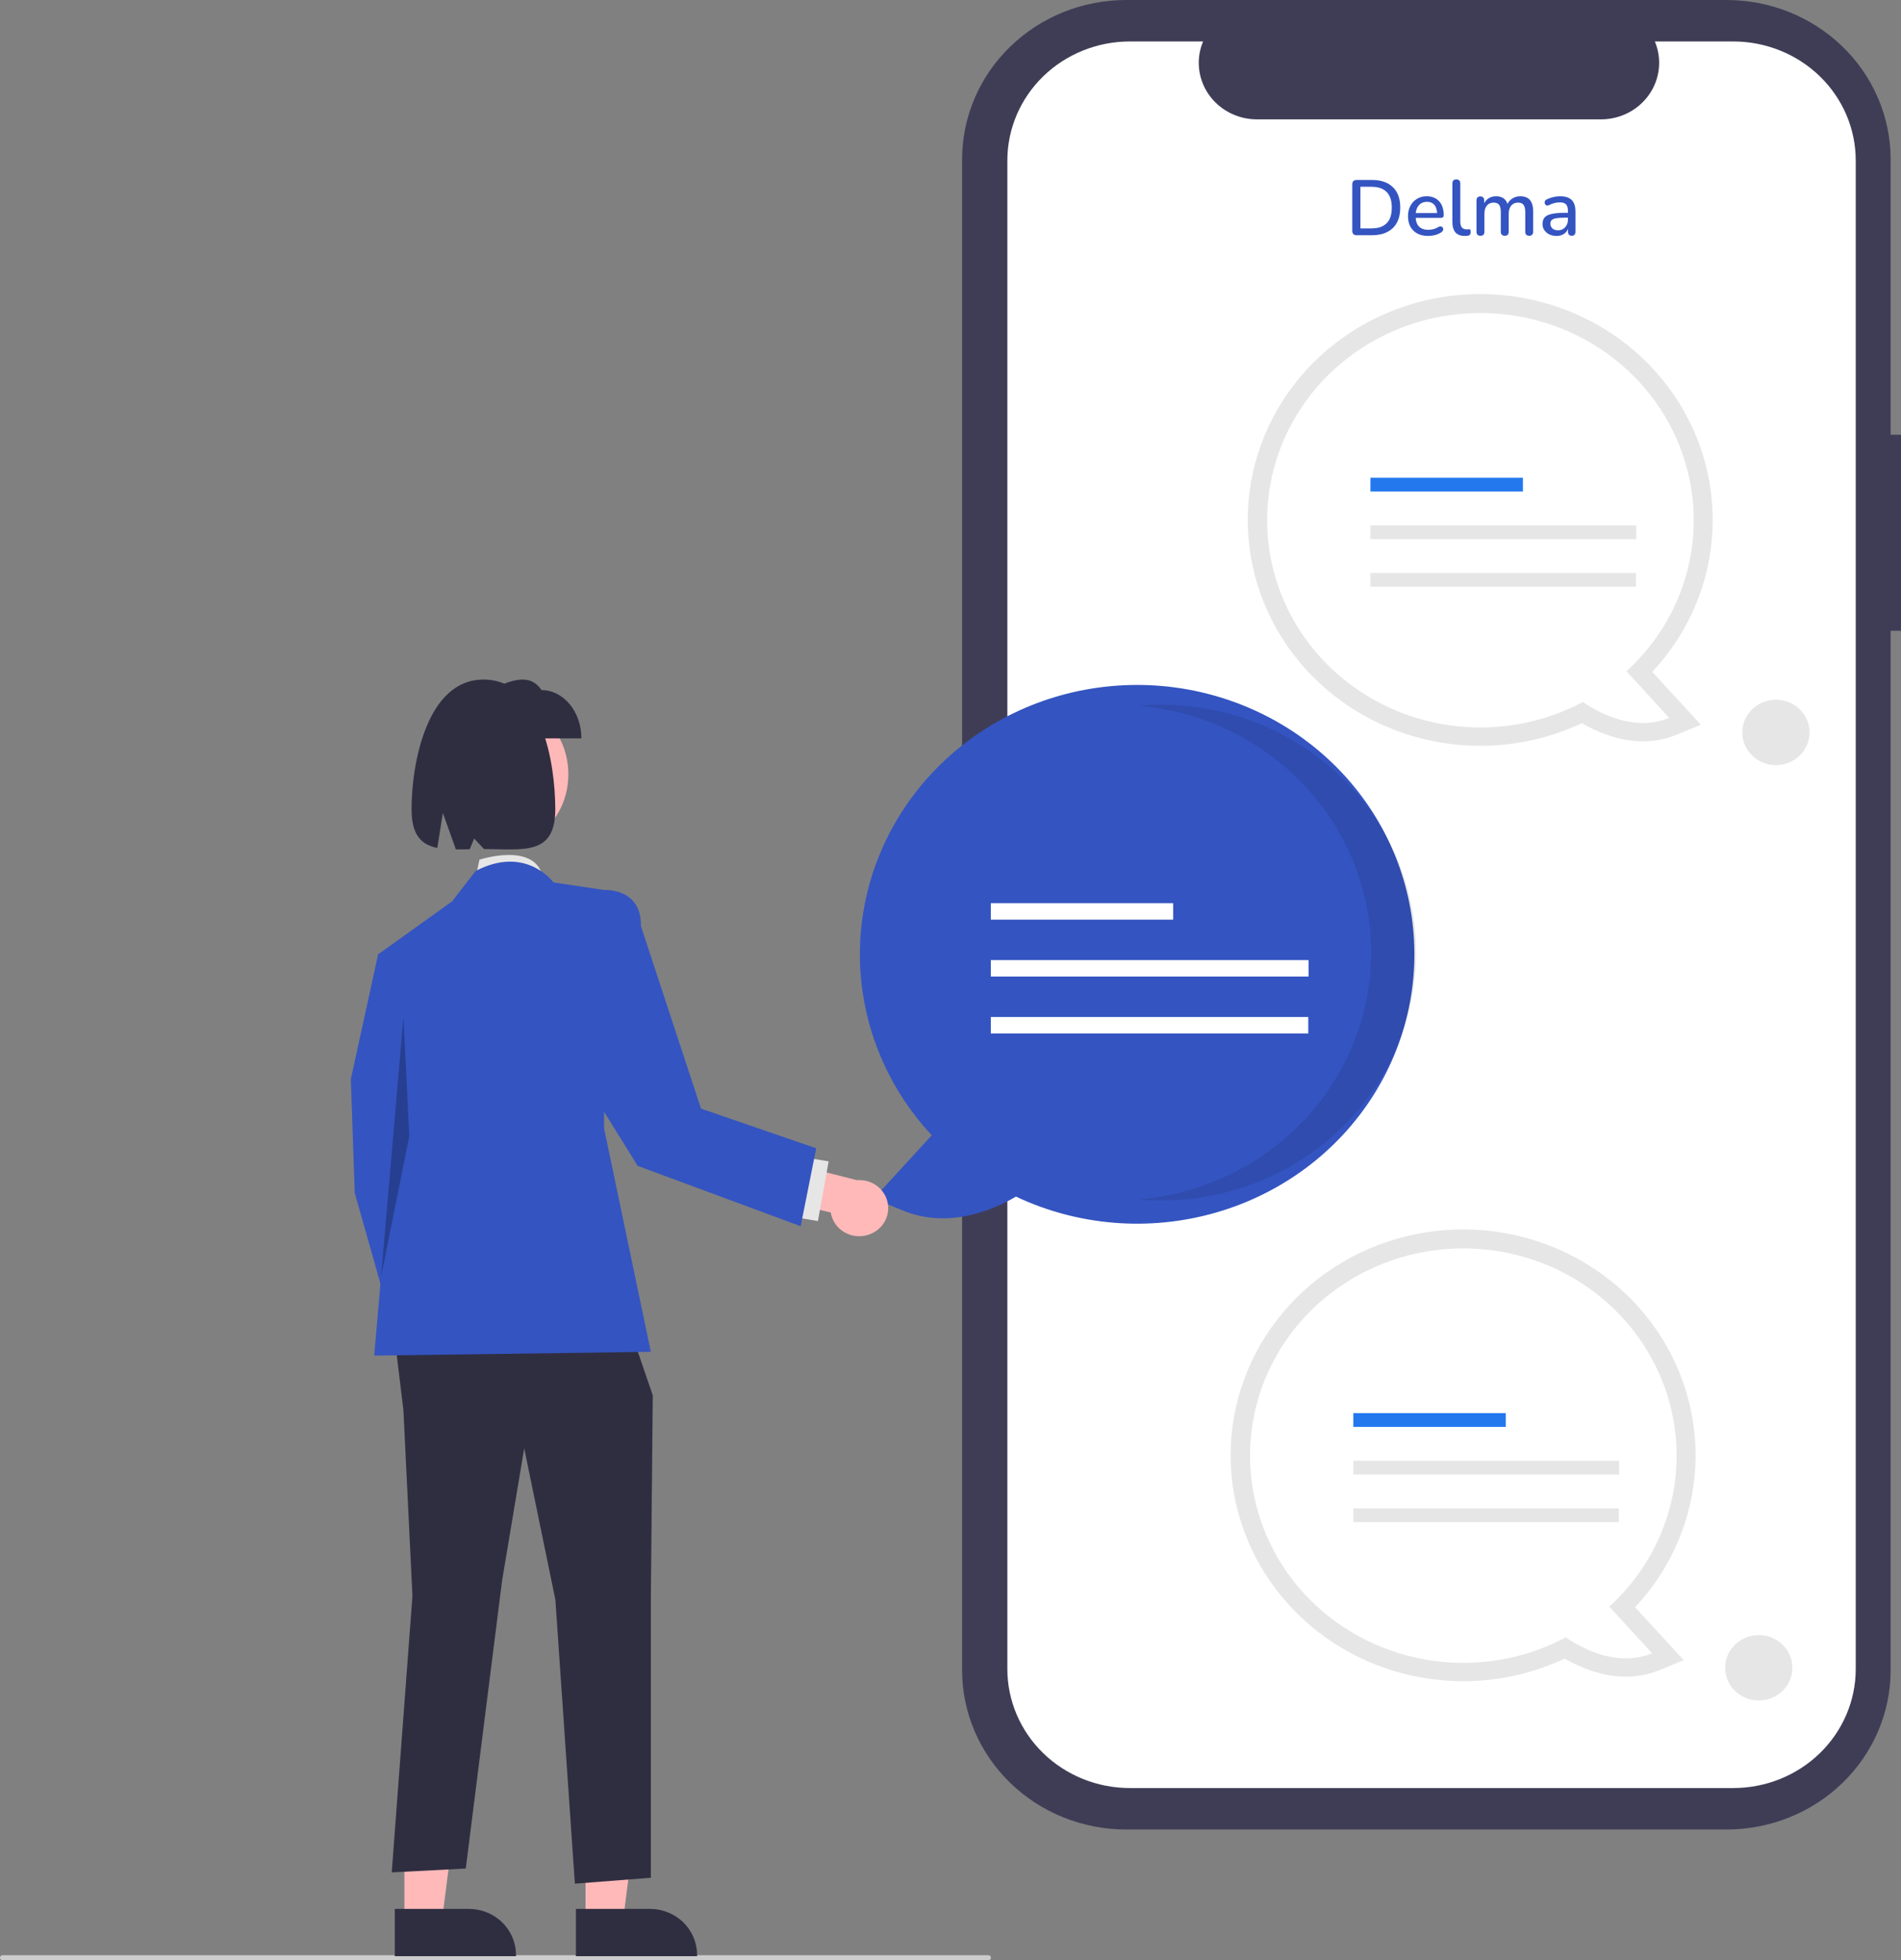 <svg width="291" height="300" viewBox="0 0 291 300" fill="none" xmlns="http://www.w3.org/2000/svg">
<rect x="0" y="0" width="291" height="300" fill="#808080" stroke="none"/>
<g clip-path="url(#clip0_348_3133)">
<path d="M291 66.537H289.416V24.392C289.416 21.189 288.767 18.017 287.505 15.058C286.243 12.098 284.393 9.409 282.061 7.144C279.73 4.879 276.962 3.083 273.915 1.857C270.868 0.631 267.603 2.52618e-06 264.305 0H172.385C169.087 -7.57829e-06 165.822 0.631 162.775 1.857C159.729 3.083 156.961 4.879 154.629 7.144C152.297 9.409 150.447 12.098 149.185 15.058C147.923 18.017 147.274 21.189 147.274 24.392V255.6C147.274 262.069 149.92 268.273 154.629 272.848C159.338 277.422 165.725 279.992 172.385 279.992H264.305C270.965 279.992 277.352 277.422 282.061 272.848C286.771 268.273 289.416 262.069 289.416 255.6V96.536H291L291 66.537Z" fill="#3F3D56"/>
<path d="M265.319 6.346H253.32C253.872 7.66 254.082 9.086 253.933 10.498C253.784 11.909 253.28 13.264 252.465 14.442C251.65 15.62 250.549 16.585 249.26 17.252C247.971 17.919 246.532 18.269 245.071 18.269H192.411C190.95 18.269 189.511 17.919 188.222 17.252C186.933 16.585 185.832 15.62 185.017 14.442C184.202 13.264 183.698 11.909 183.549 10.498C183.4 9.086 183.61 7.66 184.162 6.346H172.955C167.982 6.346 163.212 8.265 159.695 11.681C156.179 15.097 154.203 19.73 154.203 24.562V255.43C154.203 260.261 156.179 264.895 159.695 268.311C163.212 271.727 167.982 273.646 172.955 273.646H265.319C267.781 273.646 270.22 273.175 272.495 272.259C274.77 271.344 276.837 270.002 278.579 268.311C280.32 266.619 281.701 264.611 282.644 262.401C283.586 260.191 284.071 257.822 284.071 255.43V24.562C284.071 22.169 283.586 19.801 282.644 17.591C281.701 15.381 280.32 13.373 278.579 11.681C276.837 9.99 274.77 8.648 272.495 7.733C270.22 6.817 267.781 6.346 265.319 6.346Z" fill="white"/>
<path d="M207.674 36C207.458 36 207.29 35.944 207.17 35.832C207.058 35.712 207.002 35.544 207.002 35.328V28.212C207.002 27.996 207.058 27.832 207.17 27.72C207.29 27.6 207.458 27.54 207.674 27.54H209.99C211.382 27.54 212.454 27.904 213.206 28.632C213.966 29.352 214.346 30.396 214.346 31.764C214.346 32.444 214.25 33.048 214.058 33.576C213.866 34.104 213.582 34.548 213.206 34.908C212.838 35.26 212.386 35.532 211.85 35.724C211.314 35.908 210.694 36 209.99 36H207.674ZM208.25 34.956H209.918C210.446 34.956 210.902 34.892 211.286 34.764C211.678 34.628 212.006 34.428 212.27 34.164C212.534 33.9 212.73 33.568 212.858 33.168C212.986 32.768 213.05 32.3 213.05 31.764C213.05 30.7 212.786 29.904 212.258 29.376C211.738 28.848 210.958 28.584 209.918 28.584H208.25V34.956ZM218.629 36.108C217.989 36.108 217.437 35.988 216.973 35.748C216.517 35.5 216.161 35.152 215.905 34.704C215.657 34.248 215.533 33.708 215.533 33.084C215.533 32.476 215.657 31.944 215.905 31.488C216.153 31.032 216.493 30.676 216.925 30.42C217.357 30.164 217.849 30.036 218.401 30.036C218.809 30.036 219.173 30.104 219.493 30.24C219.813 30.368 220.085 30.56 220.309 30.816C220.541 31.064 220.713 31.368 220.825 31.728C220.945 32.088 221.005 32.492 221.005 32.94C221.005 33.076 220.965 33.18 220.885 33.252C220.805 33.316 220.685 33.348 220.525 33.348H216.493V32.604H220.189L219.985 32.772C219.985 32.372 219.925 32.032 219.805 31.752C219.693 31.472 219.521 31.26 219.289 31.116C219.065 30.964 218.785 30.888 218.449 30.888C218.073 30.888 217.753 30.976 217.489 31.152C217.233 31.328 217.037 31.572 216.901 31.884C216.765 32.196 216.697 32.56 216.697 32.976V33.048C216.697 33.752 216.861 34.284 217.189 34.644C217.525 34.996 218.009 35.172 218.641 35.172C218.881 35.172 219.133 35.14 219.397 35.076C219.669 35.012 219.925 34.904 220.165 34.752C220.301 34.672 220.421 34.636 220.525 34.644C220.637 34.652 220.725 34.688 220.789 34.752C220.861 34.816 220.905 34.896 220.921 34.992C220.937 35.088 220.921 35.188 220.873 35.292C220.825 35.388 220.741 35.476 220.621 35.556C220.349 35.74 220.033 35.88 219.673 35.976C219.313 36.064 218.965 36.108 218.629 36.108ZM224.211 36.108C223.587 36.108 223.115 35.928 222.795 35.568C222.483 35.2 222.327 34.672 222.327 33.984V28.068C222.327 27.868 222.379 27.716 222.483 27.612C222.587 27.508 222.735 27.456 222.927 27.456C223.119 27.456 223.267 27.508 223.371 27.612C223.483 27.716 223.539 27.868 223.539 28.068V33.912C223.539 34.312 223.619 34.612 223.779 34.812C223.947 35.004 224.187 35.1 224.499 35.1C224.571 35.1 224.635 35.1 224.691 35.1C224.747 35.092 224.803 35.084 224.859 35.076C224.955 35.068 225.023 35.096 225.063 35.16C225.103 35.216 225.123 35.336 225.123 35.52C225.123 35.688 225.087 35.82 225.015 35.916C224.943 36.004 224.827 36.06 224.667 36.084C224.595 36.092 224.519 36.096 224.439 36.096C224.359 36.104 224.283 36.108 224.211 36.108ZM226.619 36.084C226.427 36.084 226.279 36.032 226.175 35.928C226.071 35.816 226.019 35.664 226.019 35.472V30.672C226.019 30.472 226.071 30.32 226.175 30.216C226.279 30.112 226.423 30.06 226.607 30.06C226.799 30.06 226.943 30.112 227.039 30.216C227.143 30.32 227.195 30.472 227.195 30.672V31.656L227.063 31.392C227.223 30.968 227.471 30.636 227.807 30.396C228.143 30.156 228.547 30.036 229.019 30.036C229.507 30.036 229.903 30.152 230.207 30.384C230.511 30.616 230.719 30.972 230.831 31.452H230.663C230.815 31.012 231.075 30.668 231.443 30.42C231.811 30.164 232.239 30.036 232.727 30.036C233.175 30.036 233.543 30.124 233.831 30.3C234.119 30.468 234.335 30.728 234.479 31.08C234.623 31.424 234.695 31.86 234.695 32.388V35.472C234.695 35.664 234.639 35.816 234.527 35.928C234.423 36.032 234.275 36.084 234.083 36.084C233.891 36.084 233.743 36.032 233.639 35.928C233.535 35.816 233.483 35.664 233.483 35.472V32.448C233.483 31.952 233.395 31.588 233.219 31.356C233.051 31.124 232.771 31.008 232.379 31.008C231.939 31.008 231.591 31.16 231.335 31.464C231.079 31.768 230.951 32.188 230.951 32.724V35.472C230.951 35.664 230.899 35.816 230.795 35.928C230.691 36.032 230.543 36.084 230.351 36.084C230.159 36.084 230.007 36.032 229.895 35.928C229.791 35.816 229.739 35.664 229.739 35.472V32.448C229.739 31.952 229.655 31.588 229.487 31.356C229.319 31.124 229.039 31.008 228.647 31.008C228.207 31.008 227.859 31.16 227.603 31.464C227.355 31.768 227.231 32.188 227.231 32.724V35.472C227.231 35.88 227.027 36.084 226.619 36.084ZM238.261 36.108C237.853 36.108 237.485 36.028 237.157 35.868C236.837 35.708 236.585 35.492 236.401 35.22C236.217 34.948 236.125 34.64 236.125 34.296C236.125 33.864 236.233 33.524 236.449 33.276C236.673 33.02 237.037 32.84 237.541 32.736C238.053 32.624 238.741 32.568 239.605 32.568H240.169V33.312H239.617C239.041 33.312 238.585 33.34 238.249 33.396C237.913 33.452 237.673 33.548 237.529 33.684C237.393 33.812 237.325 33.992 237.325 34.224C237.325 34.528 237.429 34.776 237.637 34.968C237.845 35.152 238.133 35.244 238.501 35.244C238.797 35.244 239.057 35.176 239.281 35.04C239.505 34.896 239.681 34.704 239.809 34.464C239.945 34.224 240.013 33.948 240.013 33.636V32.256C240.013 31.8 239.917 31.472 239.725 31.272C239.533 31.072 239.217 30.972 238.777 30.972C238.521 30.972 238.253 31.004 237.973 31.068C237.701 31.132 237.417 31.24 237.121 31.392C236.985 31.456 236.869 31.476 236.773 31.452C236.677 31.428 236.601 31.376 236.545 31.296C236.489 31.208 236.457 31.116 236.449 31.02C236.449 30.916 236.473 30.816 236.521 30.72C236.577 30.624 236.669 30.552 236.797 30.504C237.149 30.336 237.497 30.216 237.841 30.144C238.185 30.072 238.509 30.036 238.813 30.036C239.349 30.036 239.789 30.12 240.133 30.288C240.485 30.456 240.745 30.712 240.913 31.056C241.081 31.4 241.165 31.844 241.165 32.388V35.472C241.165 35.664 241.117 35.816 241.021 35.928C240.925 36.032 240.785 36.084 240.601 36.084C240.425 36.084 240.285 36.032 240.181 35.928C240.077 35.816 240.025 35.664 240.025 35.472V34.692H240.133C240.069 34.988 239.949 35.244 239.773 35.46C239.605 35.668 239.393 35.828 239.137 35.94C238.881 36.052 238.589 36.108 238.261 36.108Z" fill="#3454C1"/>
<path d="M223.984 257.294C215.823 257.297 207.907 254.576 201.565 249.585C195.223 244.595 190.84 237.639 189.15 229.882C187.459 222.126 188.565 214.041 192.281 206.982C195.998 199.924 202.099 194.32 209.562 191.111C217.026 187.902 225.398 187.282 233.275 189.356C241.153 191.429 248.058 196.07 252.832 202.5C257.607 208.93 259.961 216.759 259.5 224.675C259.04 232.59 255.792 240.111 250.302 245.978L257.734 254.071L254.025 255.599C248.288 257.963 242.673 255.662 239.522 253.827C234.679 256.107 229.367 257.293 223.984 257.294ZM223.984 193.835C219.446 193.836 214.967 194.845 210.891 196.785C206.815 198.725 203.25 201.545 200.467 205.028C197.685 208.511 195.759 212.567 194.837 216.884C193.915 221.201 194.021 225.665 195.147 229.936C196.273 234.207 198.39 238.172 201.335 241.527C204.279 244.882 207.975 247.538 212.139 249.294C216.302 251.049 220.824 251.856 225.358 251.654C229.892 251.452 234.319 250.246 238.3 248.128L239.887 247.281L241.364 248.301C243.05 249.493 244.966 250.344 246.997 250.805L242.32 245.712L244.371 243.841C247.348 241.146 249.72 237.883 251.336 234.255C252.953 230.627 253.778 226.713 253.762 222.76C253.753 215.091 250.613 207.739 245.031 202.316C239.448 196.894 231.879 193.843 223.984 193.835Z" fill="#E6E6E6"/>
<path d="M256.649 222.76C256.646 215.808 254.292 209.051 249.95 203.526C245.607 198 239.517 194.014 232.614 192.18C225.712 190.345 218.38 190.764 211.747 193.372C205.113 195.98 199.546 200.633 195.9 206.614C192.255 212.596 190.733 219.575 191.569 226.479C192.406 233.383 195.554 239.828 200.529 244.824C205.505 249.82 212.032 253.09 219.107 254.131C226.183 255.173 233.414 253.927 239.69 250.586C241.948 252.147 247.456 255.259 252.898 253.017L246.347 245.885C249.604 242.921 252.198 239.339 253.97 235.361C255.742 231.383 256.654 227.094 256.649 222.76Z" fill="white"/>
<path d="M230.502 216.272H207.161V218.378H230.502V216.272Z" fill="#1972EE" fill-opacity="0.95"/>
<path d="M247.842 223.556H207.161V225.661H247.842V223.556Z" fill="#E6E6E6"/>
<path d="M247.802 230.839H207.161V232.945H247.802V230.839Z" fill="#E6E6E6"/>
<path d="M226.606 114.141C218.444 114.145 210.529 111.423 204.187 106.433C197.845 101.442 193.462 94.486 191.772 86.73C190.081 78.973 191.187 70.888 194.903 63.83C198.62 56.771 204.721 51.168 212.184 47.959C219.647 44.749 228.019 44.13 235.897 46.203C243.775 48.277 250.68 52.917 255.454 59.347C260.229 65.778 262.583 73.606 262.122 81.522C261.661 89.438 258.414 96.959 252.924 102.825L260.356 110.918L256.647 112.446C250.909 114.81 245.295 112.51 242.144 110.674C237.3 112.955 231.988 114.14 226.606 114.141ZM226.606 50.682C222.067 50.684 217.589 51.693 213.513 53.633C209.437 55.573 205.872 58.392 203.089 61.876C200.307 65.359 198.381 69.414 197.459 73.731C196.537 78.048 196.643 82.513 197.769 86.784C198.895 91.055 201.011 95.019 203.956 98.374C206.901 101.729 210.597 104.386 214.76 106.141C218.924 107.897 223.446 108.704 227.98 108.502C232.514 108.3 236.941 107.094 240.921 104.976L242.509 104.128L243.985 105.148C245.672 106.34 247.588 107.192 249.619 107.652L244.942 102.56L246.992 100.688C249.97 97.994 252.342 94.73 253.958 91.102C255.574 87.474 256.4 83.56 256.384 79.607C256.375 71.939 253.235 64.586 247.652 59.164C242.07 53.741 234.501 50.691 226.606 50.682Z" fill="#E6E6E6"/>
<path d="M259.271 79.607C259.268 72.656 256.914 65.898 252.572 60.373C248.229 54.848 242.138 50.862 235.236 49.027C228.334 47.193 221.002 47.612 214.369 50.22C207.735 52.828 202.168 57.48 198.522 63.462C194.876 69.444 193.355 76.423 194.191 83.327C195.027 90.23 198.175 96.676 203.151 101.672C208.126 106.668 214.654 109.938 221.729 110.979C228.805 112.02 236.036 110.774 242.312 107.434C244.57 108.994 250.078 112.107 255.52 109.865L248.969 102.732C252.226 99.769 254.82 96.187 256.592 92.209C258.364 88.231 259.276 83.942 259.271 79.607Z" fill="white"/>
<path d="M233.123 73.12H209.783V75.225H233.123V73.12Z" fill="#1972EE" fill-opacity="0.95"/>
<path d="M250.464 80.403H209.783V82.509H250.464V80.403Z" fill="#E6E6E6"/>
<path d="M250.424 87.687H209.783V89.792H250.424V87.687Z" fill="#E6E6E6"/>
<path d="M271.851 117.091C274.695 117.091 277 114.852 277 112.09C277 109.327 274.695 107.088 271.851 107.088C269.007 107.088 266.702 109.327 266.702 112.09C266.702 114.852 269.007 117.091 271.851 117.091Z" fill="#E6E6E6"/>
<path d="M269.229 260.243C272.073 260.243 274.378 258.004 274.378 255.242C274.378 252.48 272.073 250.241 269.229 250.241C266.386 250.241 264.08 252.48 264.08 255.242C264.08 258.004 266.386 260.243 269.229 260.243Z" fill="#E6E6E6"/>
<path d="M155.522 183.131C151.755 185.326 145.041 188.076 138.181 185.249L133.747 183.422L142.633 173.746C135.542 166.151 131.619 156.262 131.63 146.008C131.64 135.755 135.584 125.873 142.692 118.293C149.799 110.712 159.559 105.976 170.068 105.009C180.576 104.042 191.079 106.914 199.525 113.063C207.971 119.213 213.755 128.199 215.748 138.268C217.74 148.337 215.798 158.766 210.301 167.52C204.804 176.273 196.146 182.722 186.018 185.609C175.889 188.495 165.017 187.612 155.522 183.131Z" fill="#3454C1"/>
<path opacity="0.1" d="M209.899 145.794C209.898 136.313 206.243 127.175 199.653 120.181C193.064 113.187 184.017 108.844 174.295 108.005C175.433 107.908 176.583 107.856 177.747 107.856C188.101 107.862 198.028 111.862 205.347 118.976C212.666 126.09 216.778 135.736 216.778 145.794C216.778 155.851 212.666 165.497 205.347 172.611C198.028 179.725 188.101 183.725 177.747 183.731C176.585 183.731 175.436 183.678 174.3 183.582C184.021 182.742 193.067 178.398 199.655 171.404C206.244 164.41 209.898 155.274 209.899 145.794Z" fill="black"/>
<path d="M179.581 138.228H151.674V140.746H179.581V138.228Z" fill="white"/>
<path d="M200.314 146.937H151.674V149.454H200.314V146.937Z" fill="white"/>
<path d="M200.267 155.645H151.674V158.163H200.267V155.645Z" fill="white"/>
<path d="M0.396 300H151.295C151.4 300 151.501 299.959 151.575 299.887C151.649 299.815 151.691 299.717 151.691 299.615C151.691 299.513 151.649 299.415 151.575 299.343C151.501 299.271 151.4 299.23 151.295 299.23H0.396C0.291 299.23 0.19 299.271 0.116 299.343C0.042 299.415 0 299.513 0 299.615C0 299.717 0.042 299.815 0.116 299.887C0.19 299.959 0.291 300 0.396 300Z" fill="#CCCCCC"/>
<path d="M72.79 134.468L73.386 131.571C73.386 131.571 82.159 128.674 83.14 134.468H72.79Z" fill="#E6E6E6"/>
<path d="M89.626 293.965L95.377 293.965L98.113 272.417L89.625 272.417L89.626 293.965Z" fill="#FFB9B9"/>
<path d="M88.159 292.141L99.485 292.141H99.486C101.4 292.141 103.236 292.879 104.589 294.194C105.943 295.509 106.703 297.292 106.703 299.152V299.379L88.159 299.38L88.159 292.141Z" fill="#2F2E41"/>
<path d="M61.902 293.965L67.653 293.965L70.389 272.417L61.901 272.417L61.902 293.965Z" fill="#FFB9B9"/>
<path d="M60.435 292.141L71.761 292.141H71.761C73.676 292.141 75.511 292.879 76.865 294.194C78.219 295.509 78.979 297.292 78.979 299.152V299.379L60.435 299.38L60.435 292.141Z" fill="#2F2E41"/>
<path d="M64.44 146.634L57.88 146.054L53.705 165.173L54.301 182.553L60.862 205.727L69.808 200.513L65.037 176.759L64.44 146.634Z" fill="#3454C1"/>
<path d="M60.288 203.699L61.756 215.865L63.136 244.253L59.967 286.556L71.299 285.965L76.853 241.936L80.245 221.658L85.016 244.832L87.999 288.283L99.629 287.377V244.679L99.927 213.548L95.752 201.382L60.288 203.699Z" fill="#2F2E41"/>
<path d="M84.718 135.047C84.718 135.047 80.543 129.254 72.79 133.309L69.212 137.944L57.88 146.055L60.265 173.284L57.283 207.465L99.629 206.885L92.472 172.704V136.206L84.718 135.047Z" fill="#3454C1"/>
<path opacity="0.25" d="M61.756 155.671L58.336 195.389L62.651 173.863L61.756 155.671Z" fill="black"/>
<path d="M132.938 188.972C132.33 189.173 131.683 189.242 131.043 189.174C130.404 189.105 129.788 188.902 129.239 188.578C128.689 188.253 128.22 187.816 127.863 187.296C127.506 186.776 127.271 186.186 127.175 185.569L117.416 183.226L117.435 177.119L131.168 180.615C132.247 180.526 133.322 180.824 134.19 181.454C135.057 182.083 135.657 183 135.875 184.03C136.093 185.06 135.915 186.132 135.373 187.043C134.832 187.954 133.966 188.64 132.938 188.972Z" fill="#FFB9B9"/>
<path d="M122.734 177.046L121.093 186.177L125.206 186.874L126.847 177.743L122.734 177.046Z" fill="#E6E6E6"/>
<path d="M89.625 138.444L92.472 136.206C92.472 136.206 98.217 135.818 98.113 141.734L107.306 169.666L124.942 175.735L122.565 187.661L97.613 178.428L84.939 158.023L89.625 138.444Z" fill="#3454C1"/>
<path d="M78 129C82.971 129 87 124.299 87 118.5C87 112.701 82.971 108 78 108C73.029 108 69 112.701 69 118.5C69 124.299 73.029 129 78 129Z" fill="#FFB8B8"/>
<path d="M89 113H75V105.613C78.073 104.136 81.08 102.879 82.897 105.613C84.516 105.613 86.068 106.392 87.213 107.777C88.357 109.162 89 111.041 89 113Z" fill="#2F2E41"/>
<path d="M74 104C65.406 104 63 116.698 63 123.861C63 127.856 64.533 129.285 66.942 129.769L67.792 124.421L69.784 129.999C70.461 130.003 71.172 129.987 71.909 129.971L72.584 128.332L74.091 129.942C80.124 129.952 85 130.989 85 123.861C85 116.698 82.89 104 74 104Z" fill="#2F2E41"/>
</g>
<defs>
<clipPath id="clip0_348_3133">
<rect width="291" height="300" fill="white"/>
</clipPath>
</defs>
</svg>
